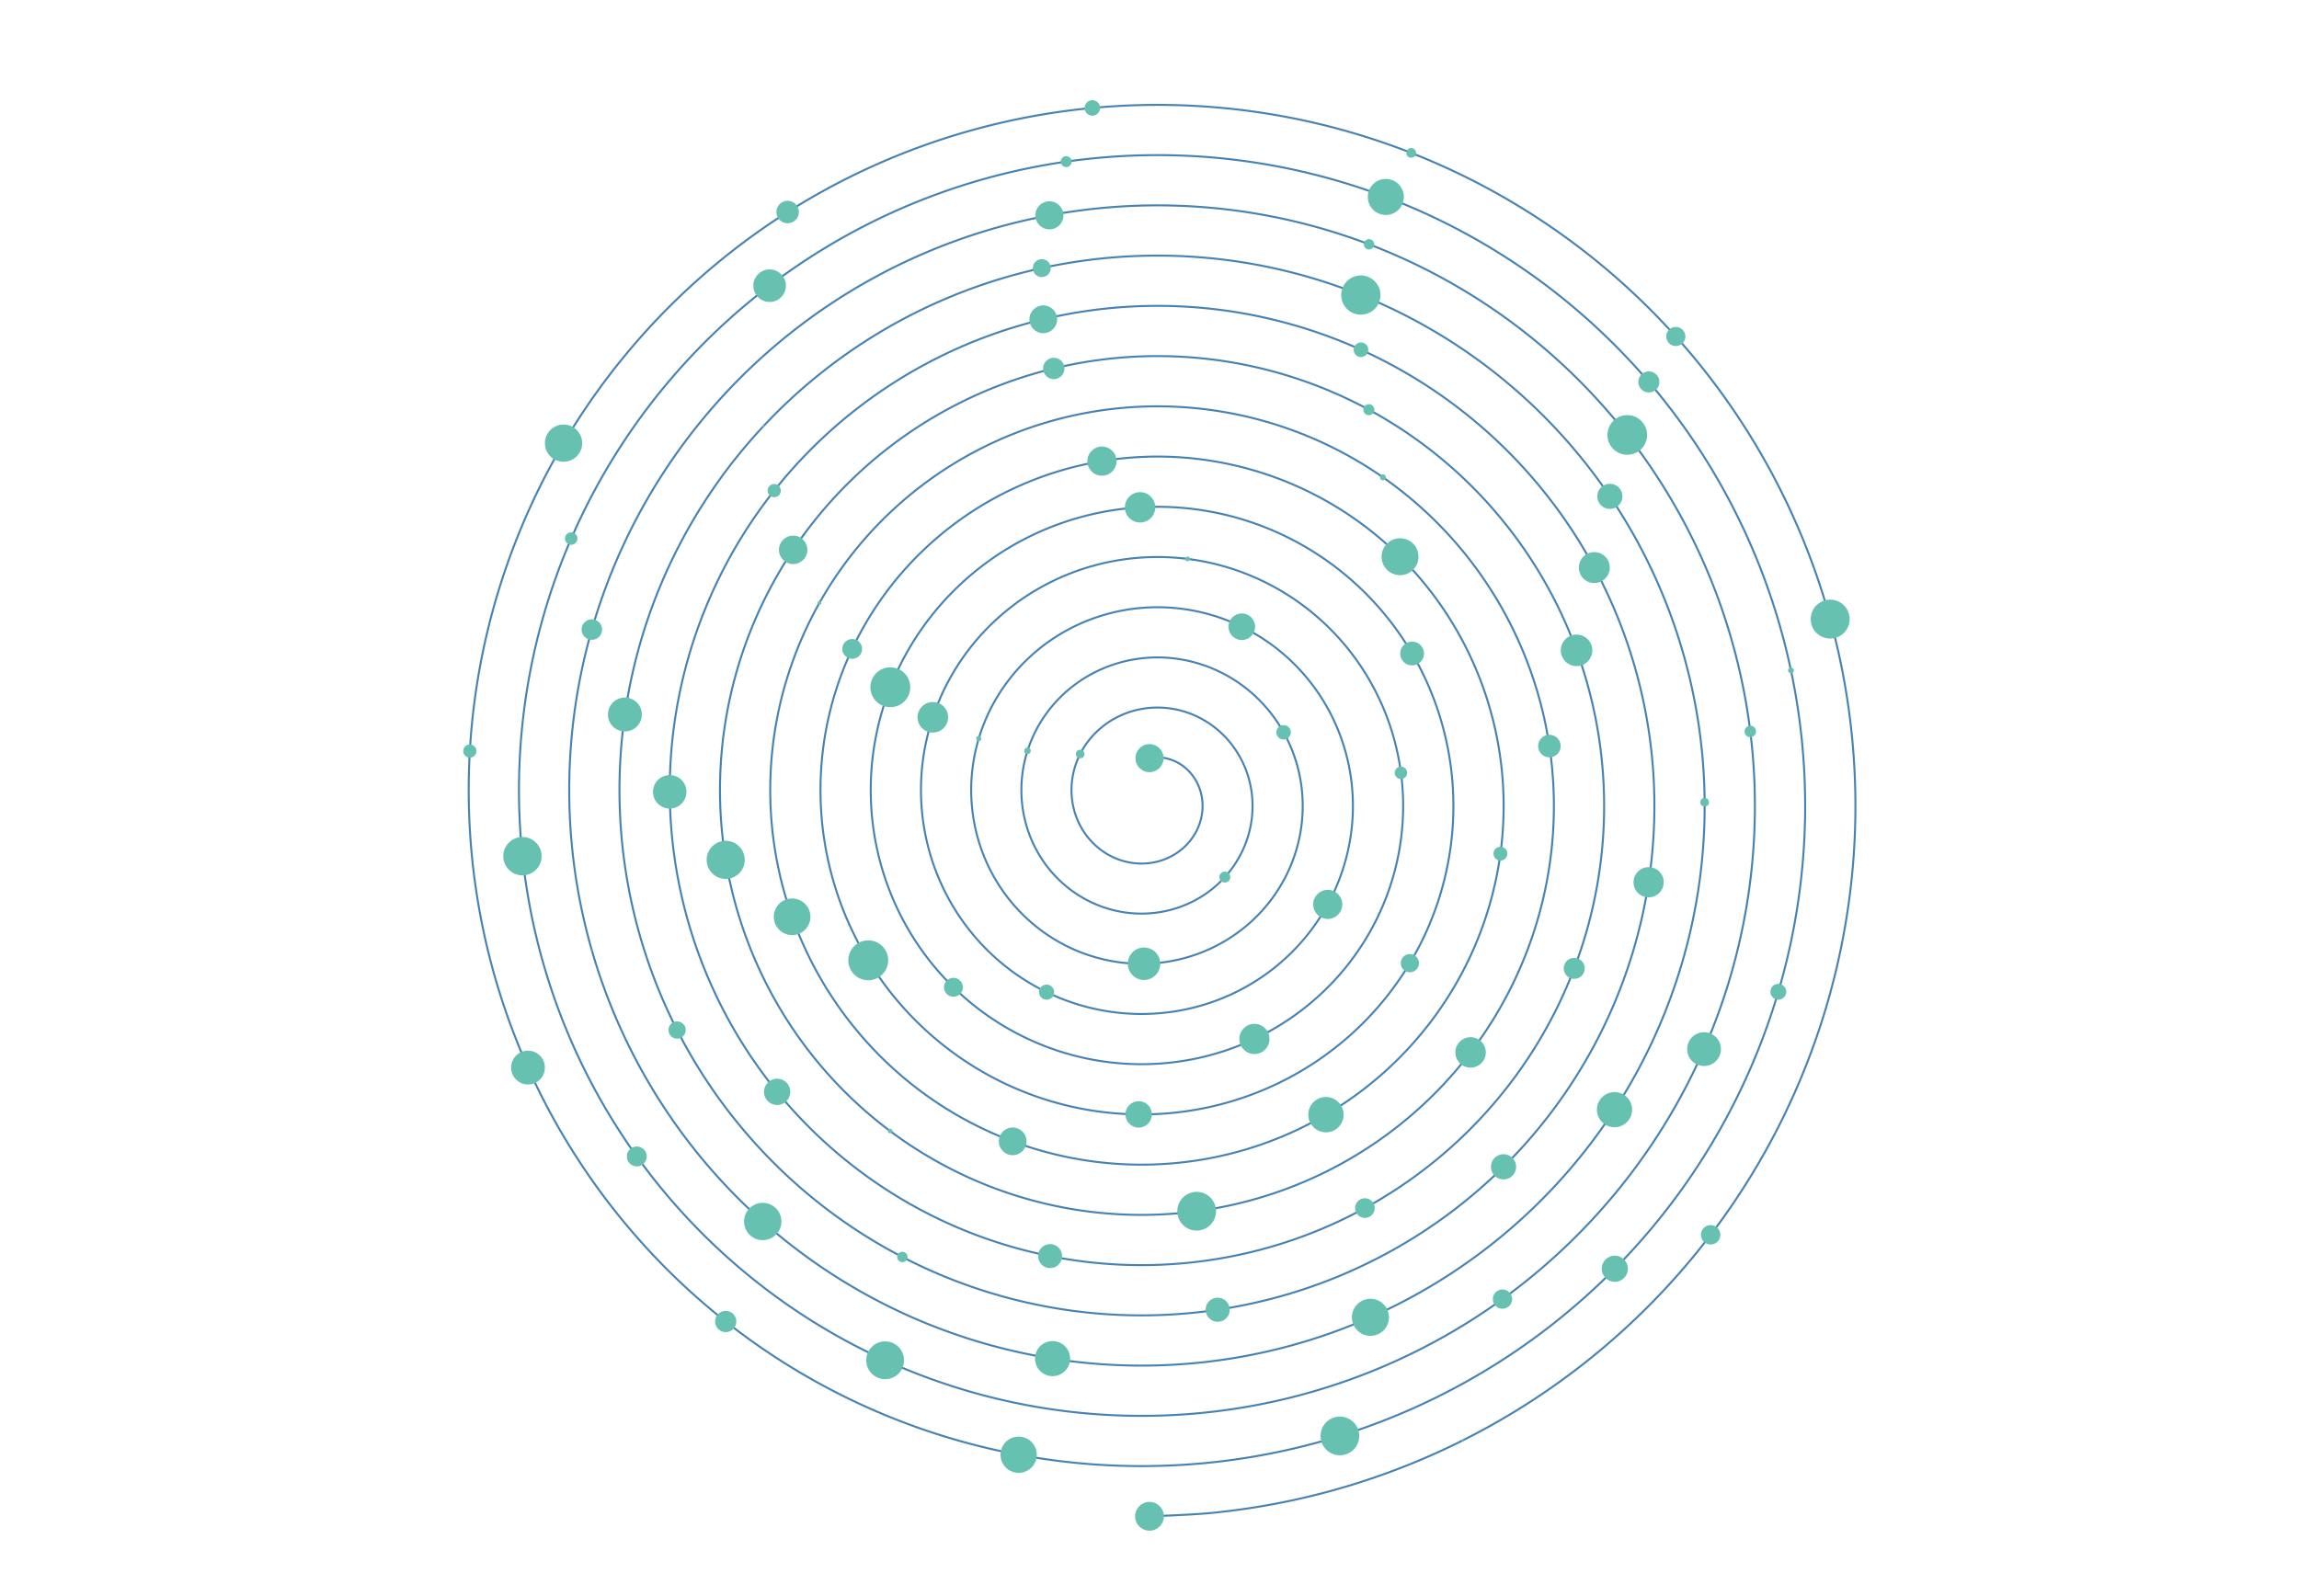 <svg xmlns="http://www.w3.org/2000/svg" viewBox="0 0 1152 800" width="1152" height="800" style="position:relative">
  <g transform="translate(576 400)">
    <path d="M0-20s1.141-.203 1.723-.267a20 20 0 0 1 3.568-.076 21 21 0 0 1 3.639.566 21.6 21.6 0 0 1 3.591 1.228 22.3 22.3 0 0 1 3.422 1.889 23 23 0 0 1 3.13 2.526 23.6 23.6 0 0 1 2.72 3.116A24.3 24.3 0 0 1 23.99-7.38a25 25 0 0 1 1.576 4.069 25.7 25.7 0 0 1 .872 4.391 26.4 26.4 0 0 1 .103 4.59 27 27 0 0 1-.707 4.652 28 28 0 0 1-1.534 4.57 28.4 28.4 0 0 1-2.351 4.336 29 29 0 0 1-3.133 3.958 30 30 0 0 1-3.852 3.437 30.5 30.5 0 0 1-4.48 2.784 31 31 0 0 1-5 2.018A32 32 0 0 1 .103 32.58a32.6 32.6 0 0 1-5.614.22 33 33 0 0 1-5.683-.76 34 34 0 0 1-5.579-1.755 34.6 34.6 0 0 1-5.297-2.736 35.3 35.3 0 0 1-4.843-3.67 36 36 0 0 1-4.223-4.528 36.7 36.7 0 0 1-3.45-5.279 37.4 37.4 0 0 1-2.543-5.895 38 38 0 0 1-1.527-6.354 38.7 38.7 0 0 1-.428-6.636 39.4 39.4 0 0 1 .723-6.725 40 40 0 0 1 1.89-6.615 41 41 0 0 1 3.04-6.298 41.5 41.5 0 0 1 4.134-5.782 42 42 0 0 1 5.141-5.074 43 43 0 0 1 6.024-4.19 43.5 43.5 0 0 1 6.753-3.15 44 44 0 0 1 7.302-1.987 45 45 0 0 1 7.648-.726 45.6 45.6 0 0 1 7.774.595 46 46 0 0 1 7.67 1.936 47 47 0 0 1 7.336 3.26 47.6 47.6 0 0 1 6.77 4.522 48.3 48.3 0 0 1 5.985 5.686 49 49 0 0 1 5 6.713 49.7 49.7 0 0 1 3.84 7.568 50.3 50.3 0 0 1 2.53 8.22 51 51 0 0 1 1.114 8.644 51.7 51.7 0 0 1-.376 8.822 52.4 52.4 0 0 1-1.892 8.742 53 53 0 0 1-3.393 8.401 54 54 0 0 1-4.83 7.8 54.4 54.4 0 0 1-6.16 6.955 55 55 0 0 1-7.341 5.879 56 56 0 0 1-8.332 4.604 56.5 56.5 0 0 1-9.102 3.16 57 57 0 0 1-9.619 1.59 58 58 0 0 1-9.864-.065 58.5 58.5 0 0 1-9.824-1.758 59 59 0 0 1-9.49-3.438 60 60 0 0 1-8.871-5.055 60.6 60.6 0 0 1-7.974-6.558 61 61 0 0 1-6.821-7.902 62 62 0 0 1-5.442-9.043 62.6 62.6 0 0 1-3.873-9.942 63.3 63.3 0 0 1-2.154-10.567 64 64 0 0 1-.335-10.894 64.7 64.7 0 0 1 1.531-10.907 65.4 65.4 0 0 1 3.393-10.6 66 66 0 0 1 5.193-9.973 66.7 66.7 0 0 1 6.877-9.041 67.4 67.4 0 0 1 8.394-7.823 68 68 0 0 1 9.694-6.352 69 69 0 0 1 10.736-4.663 69.5 69.5 0 0 1 11.481-2.804 70 70 0 0 1 11.906-.828 71 71 0 0 1 11.989 1.213 71.5 71.5 0 0 1 11.72 3.256 72 72 0 0 1 11.104 5.244 73 73 0 0 1 10.15 7.114 73.5 73.5 0 0 1 8.88 8.81 74 74 0 0 1 7.327 10.282 75 75 0 0 1 5.53 11.476 75.6 75.6 0 0 1 3.54 12.358A76 76 0 0 1 76.75 2.171a77 77 0 0 1-.801 13.06 77.6 77.6 0 0 1-3.027 12.848 78.3 78.3 0 0 1-5.204 12.257 79 79 0 0 1-7.265 11.295 79.7 79.7 0 0 1-9.15 9.988 80.4 80.4 0 0 1-10.799 8.365 81 81 0 0 1-12.16 6.472 81.7 81.7 0 0 1-13.19 4.356 82.4 82.4 0 0 1-13.85 2.078 83 83 0 0 1-14.118-.298 84 84 0 0 1-13.977-2.705 84.5 84.5 0 0 1-13.425-5.071 85 85 0 0 1-12.472-7.328A86 86 0 0 1-63.83 58.08a86.5 86.5 0 0 1-9.463-11.244 87 87 0 0 1-7.482-12.783 88 88 0 0 1-5.252-13.972A88.5 88.5 0 0 1-88.861 5.31a89 89 0 0 1-.297-15.153 90 90 0 0 1 2.288-15.1 90.6 90.6 0 0 1 4.846-14.603 91 91 0 0 1 7.3-13.676 92 92 0 0 1 9.579-12.334A92.6 92.6 0 0 1-53.533-76.17a93.3 93.3 0 0 1 13.337-8.559 94 94 0 0 1 14.699-6.225 94.7 94.7 0 0 1 15.651-3.675 95.4 95.4 0 0 1 16.163-.983 96 96 0 0 1 16.21 1.778 96.7 96.7 0 0 1 15.787 4.526 97.4 97.4 0 0 1 14.898 7.18 98 98 0 0 1 13.563 9.663A99 99 0 0 1 78.59-60.566a99.4 99.4 0 0 1 9.698 13.82 100 100 0 0 1 7.271 15.365 101 101 0 0 1 4.6 16.484 101.5 101.5 0 0 1 1.756 17.139 102 102 0 0 1-1.174 17.304 103 103 0 0 1-4.11 16.968 103.5 103.5 0 0 1-6.965 16.135 104 104 0 0 1-9.656 14.82 105 105 0 0 1-12.102 13.06 105.6 105.6 0 0 1-14.226 10.896 106 106 0 0 1-15.966 8.387 107 107 0 0 1-17.264 5.602 107.6 107.6 0 0 1-18.076 2.62 108.3 108.3 0 0 1-18.374-.477 109 109 0 0 1-18.141-3.6 109.7 109.7 0 0 1-17.38-6.654 110.4 110.4 0 0 1-16.104-9.557A111 111 0 0 1-81.966 75.53a111.7 111.7 0 0 1-12.146-14.553 112.4 112.4 0 0 1-9.57-16.496 113 113 0 0 1-6.682-17.985 114 114 0 0 1-3.568-18.969 114.4 114.4 0 0 1-.311-19.414 115 115 0 0 1 2.992-19.3 116 116 0 0 1 6.248-18.627 116.5 116.5 0 0 1 9.361-17.404 117 117 0 0 1 12.24-15.662 118 118 0 0 1 14.795-13.445 118.5 118.5 0 0 1 16.953-10.813 119 119 0 0 1 18.642-7.837 120 120 0 0 1 19.811-4.599 120.6 120.6 0 0 1 20.418-1.19 121 121 0 0 1 20.44 2.29 122 122 0 0 1 19.87 5.743 122.6 122.6 0 0 1 18.716 9.07 123.3 123.3 0 0 1 17.009 12.169 124 124 0 0 1 14.788 14.95 124.7 124.7 0 0 1 12.114 17.33 125.3 125.3 0 0 1 12.35 29.394 126.4 126.4 0 0 1 4.58 31.814 127.4 127.4 0 0 1-3.612 32.2 128.4 128.4 0 0 1-11.701 30.491 129.4 129.4 0 0 1-19.158 26.77 130.5 130.5 0 0 1-25.483 21.245 131.5 131.5 0 0 1-30.247 14.249 132.5 132.5 0 0 1-33.117 6.216 133.5 133.5 0 0 1-33.872-2.347 134.5 134.5 0 0 1-32.434-10.887 135.6 135.6 0 0 1-28.86-18.848 136.6 136.6 0 0 1-23.355-25.704 137.6 137.6 0 0 1-16.247-30.988 138.6 138.6 0 0 1-7.973-34.334 139.6 139.6 0 0 1 .94-35.493 140.7 140.7 0 0 1 9.923-34.36A141.7 141.7 0 0 1-109.72-90.77a142.7 142.7 0 0 1 25.786-25.524 143.7 143.7 0 0 1 31.608-18.335 144.8 144.8 0 0 1 35.457-9.85 145.8 145.8 0 0 1 37.054-.605 146.8 146.8 0 0 1 36.262 8.81 147.8 147.8 0 0 1 33.101 17.785 148.8 148.8 0 0 1 27.744 25.724A150 150 0 0 1 137.8-60.663a151 151 0 0 1 11.84 36.48 152 152 0 0 1 2.284 38.543 153 153 0 0 1-7.55 38.13 154 154 0 0 1-17.022 35.231 155 155 0 0 1-25.516 30.005 156 156 0 0 1-32.464 22.759 157 157 0 0 1-37.391 13.937 158 158 0 0 1-39.955 4.097 159 159 0 0 1-39.953-6.14 160 160 0 0 1-37.357-16.107 161 161 0 0 1-32.299-25.157 162 162 0 0 1-25.079-32.687A163 163 0 0 1-158.8 40.242a164.2 164.2 0 0 1-6.037-41.278 165.2 165.2 0 0 1 4.584-41.724 166.2 166.2 0 0 1 15.037-39.466 167.2 167.2 0 0 1 24.643-34.618 168.3 168.3 0 0 1 32.765-27.46 169.3 169.3 0 0 1 38.86-18.434 170.3 170.3 0 0 1 42.504-8.1 171.3 171.3 0 0 1 43.433 2.883 172.3 172.3 0 0 1 41.551 13.81 173.4 173.4 0 0 1 36.951 23.973 174.4 174.4 0 0 1 29.897 32.696 175.4 175.4 0 0 1 20.818 39.402 176.4 176.4 0 0 1 10.284 43.626 177.4 177.4 0 0 1-1.042 45.069 178.5 178.5 0 0 1-12.43 43.602 179.5 179.5 0 0 1-23.142 39.29 180.5 180.5 0 0 1-32.474 32.377 181.5 181.5 0 0 1-39.805 23.285 182.6 182.6 0 0 1-44.636 12.58 183.6 183.6 0 0 1-46.624.939 184.6 184.6 0 0 1-45.61-10.894 185.6 185.6 0 0 1-41.623-22.151 186.6 186.6 0 0 1-34.894-32.095 187.7 187.7 0 0 1-25.827-40.066 188.7 188.7 0 0 1-14.985-45.524 189.7 189.7 0 0 1-3.054-48.09 190.7 190.7 0 0 1 9.205-47.562 191.8 191.8 0 0 1 20.998-43.945 192.8 192.8 0 0 1 31.555-37.438 193.8 193.8 0 0 1 40.178-28.435 194.8 194.8 0 0 1 46.285-17.491 195.8 195.8 0 0 1 49.456-5.3 197 197 0 0 1 49.453 7.366 198 198 0 0 1 46.242 19.682 199 199 0 0 1 40 30.851 200 200 0 0 1 31.1 40.135 201 201 0 0 1 20.093 46.911 202 202 0 0 1 7.67 50.716 203 203 0 0 1-5.375 51.27 204 204 0 0 1-18.205 48.505 205 205 0 0 1-29.981 42.57 206 206 0 0 1-39.933 33.816 207 207 0 0 1-47.395 22.781 208 208 0 0 1-51.86 10.162 209 209 0 0 1-53.005-3.24A210 210 0 0 1-93.9 188.664a211.2 211.2 0 0 1-45.139-28.944 212.2 212.2 0 0 1-36.57-39.568 213.2 213.2 0 0 1-25.551-47.73 214.2 214.2 0 0 1-12.77-52.878 215.2 215.2 0 0 1 .964-54.648 216.3 216.3 0 0 1 14.762-52.893 217.3 217.3 0 0 1 27.737-47.696 218.3 218.3 0 0 1 39.035-39.358 219.3 219.3 0 0 1 47.911-28.392 220.4 220.4 0 0 1 53.765-15.484 221.4 221.4 0 0 1 56.19-1.453 222.4 222.4 0 0 1 54.999 12.802 223.4 223.4 0 0 1 50.23 26.358 224.4 224.4 0 0 1 42.168 38.332 225.5 225.5 0 0 1 31.297 47.932 226.5 226.5 0 0 1 18.301 54.513 227.5 227.5 0 0 1 4.003 57.624 228.5 228.5 0 0 1-10.684 57.028 229.5 229.5 0 0 1-24.81 52.736 230.6 230.6 0 0 1-37.455 44.987 231.6 231.6 0 0 1-47.787 34.258 232.6 232.6 0 0 1-55.115 21.213 233.6 233.6 0 0 1-58.937 6.681 234.7 234.7 0 0 1-58.978-8.411 235.7 235.7 0 0 1-55.197-23.09 236.7 236.7 0 0 1-47.81-36.403 237.7 237.7 0 0 1-37.265-47.472 238.7 238.7 0 0 1-24.213-55.563A239.8 239.8 0 0 1-240.3 3.02a240.8 240.8 0 0 1 5.988-60.833 241.8 241.8 0 0 1 21.202-57.608 242.8 242.8 0 0 1 35.172-50.626 244 244 0 0 1 46.983-40.307 245 245 0 0 1 55.85-27.291 246 246 0 0 1 61.178-12.401 247 247 0 0 1 62.586 3.417 248 248 0 0 1 59.957 19.145 249 249 0 0 1 53.422 33.763 250 250 0 0 1 43.377 46.315 251 251 0 0 1 30.442 55.973 252 252 0 0 1 17.013 83.46 253.4 253.4 0 0 1-11.805 84.82 254.7 254.7 0 0 1-39.578 76.458 256.1 256.1 0 0 1-63.108 59.237 257.5 257.5 0 0 1-79.65 35.034 258.8 258.8 0 0 1-87.226 6.556 260.2 260.2 0 0 1-84.877-22.976 261.6 261.6 0 0 1-72.766-50.18 262.9 262.9 0 0 1-52.18-71.915 264.3 264.3 0 0 1-25.395-85.622 265.6 265.6 0 0 1 4.58-89.652 267 267 0 0 1 34.337-83.439 268.4 268.4 0 0 1 60.461-67.59 269.7 269.7 0 0 1 79.916-43.83A271.1 271.1 0 0 1 5.98-271.875a272.5 272.5 0 0 1 90.625 16.217 273.8 273.8 0 0 1 80.457 45.687 275.2 275.2 0 0 1 60.96 70.211 276.5 276.5 0 0 1 34.28 86.927 277.9 277.9 0 0 1 3.405 93.84 279.3 279.3 0 0 1-28.164 90.06 280.6 280.6 0 0 1-56.813 75.914 282 282 0 0 1-79.225 52.929 283.3 283.3 0 0 1-92.77 23.65 284.7 284.7 0 0 1-95.81-8.62 286 286 0 0 1-87.894-40.214 287.4 287.4 0 0 1-37.74-30.74 288 288 0 0 1-32.085-36.757 289 289 0 0 1-25.476-41.747 289.5 289.5 0 0 1-18.103-45.556 290 290 0 0 1-10.174-48.071 291 291 0 0 1-1.915-49.214 291.5 291.5 0 0 1 6.438-48.945 292 292 0 0 1 14.645-47.265 293 293 0 0 1 22.469-44.216 293.6 293.6 0 0 1 29.68-39.88 294 294 0 0 1 36.073-34.374 295 295 0 0 1 41.454-27.853 295.6 295.6 0 0 1 45.668-20.5 296.3 296.3 0 0 1 48.585-12.524 297 297 0 0 1 50.117-4.148 297.6 297.6 0 0 1 50.212 4.384 298.3 298.3 0 0 1 48.863 12.829 299 299 0 0 1 46.1 20.944 299.7 299.7 0 0 1 41.995 28.492 300.4 300.4 0 0 1 36.665 35.255 301 301 0 0 1 30.253 41.032 302 302 0 0 1 22.942 45.655 302.4 302.4 0 0 1 14.937 48.983 303 303 0 0 1 6.465 50.917 304 304 0 0 1-2.23 51.392 304.5 304.5 0 0 1-10.902 50.39 305 305 0 0 1-19.297 47.932 306 306 0 0 1-27.173 44.084 306.5 306.5 0 0 1-34.304 38.949 307 307 0 0 1-40.478 32.669 308 308 0 0 1-45.514 25.42 308.5 308.5 0 0 1-49.261 17.409 309 309 0 0 1-51.608 8.86 310 310 0 0 1-52.477.018 310.6 310.6 0 0 1-51.84-8.863 311 311 0 0 1-49.708-17.528 312 312 0 0 1-46.135-25.726 312.6 312.6 0 0 1-41.219-33.22 313.3 313.3 0 0 1-35.093-39.788 314 314 0 0 1-27.93-45.241 314.7 314.7 0 0 1-19.934-49.415 315.4 315.4 0 0 1-11.327-52.184 316 316 0 0 1-2.358-53.462 316.7 316.7 0 0 1 6.718-53.207 317.4 317.4 0 0 1 15.64-51.419 318 318 0 0 1 24.148-48.143 319 319 0 0 1 32-43.466 319.4 319.4 0 0 1 38.964-37.518 320 320 0 0 1 44.834-30.465 321 321 0 0 1 49.44-22.505 321.5 321.5 0 0 1 52.641-13.862 322 322 0 0 1 54.341-4.785 323 323 0 0 1 54.484 4.47 323.5 323.5 0 0 1 53.057 13.634 324 324 0 0 1 50.1 22.445 325 325 0 0 1 45.684 30.646 325.6 325.6 0 0 1 39.938 38 326 326 0 0 1 33.016 44.29 327 327 0 0 1 25.116 49.333 327.6 327.6 0 0 1 16.46 52.975 328.3 328.3 0 0 1 7.292 55.107 329 329 0 0 1-2.122 55.663 329.7 329.7 0 0 1-11.514 54.618 330.3 330.3 0 0 1-20.614 51.997 331 331 0 0 1-29.158 47.867 331.7 331.7 0 0 1-36.898 42.344 332.4 332.4 0 0 1-43.608 35.577 333 333 0 0 1-49.089 27.76 334 334 0 0 1-53.18 19.112 334.4 334.4 0 0 1-55.756 9.877 335 335 0 0 1-56.74.32 336 336 0 0 1-56.092-9.282 336.5 336.5 0 0 1-53.828-18.66 337 337 0 0 1-50.006-27.536 338 338 0 0 1-44.728-35.656 338.5 338.5 0 0 1-38.141-42.783 339 339 0 0 1-30.431-48.707 340 340 0 0 1-21.813-53.252 340.6 340.6 0 0 1-12.533-56.284 341 341 0 0 1-2.854-57.706 342 342 0 0 1 6.944-57.475 342.6 342.6 0 0 1 16.583-55.587 343 343 0 0 1 25.781-52.091 344 344 0 0 1 34.276-47.084 344.6 344.6 0 0 1 41.816-40.7 345.3 345.3 0 0 1 48.183-33.12 346 346 0 0 1 53.188-24.558 346.7 346.7 0 0 1 56.683-15.253 347.4 347.4 0 0 1 58.558-5.473 348 348 0 0 1 58.758 4.501 348.7 348.7 0 0 1 57.264 14.387 349.4 349.4 0 0 1 54.12 23.896 350 350 0 0 1 49.402 32.755 351 351 0 0 1 43.247 40.705 351.4 351.4 0 0 1 35.821 47.516 352 352 0 0 1 27.337 52.984 353 353 0 0 1 18.032 56.949 353.5 353.5 0 0 1 8.173 59.29 354 354 0 0 1-1.96 59.934 355 355 0 0 1-12.074 58.856 355.5 355.5 0 0 1-21.881 56.079 356 356 0 0 1-31.096 51.677 357 357 0 0 1-39.45 45.773 357.6 357.6 0 0 1-46.702 38.527 358 358 0 0 1-52.636 30.145 359 359 0 0 1-57.08 20.864 359.6 359.6 0 0 1-59.895 10.947C20.36 359.34 0 360 0 360" style="fill:none;stroke:#4682b4"/>
    <circle cy="-20" r="7.036" style="fill:#66c1b0;stroke:none"/>
    <circle cx="-34.737" cy="-22.075" r="2.149" style="fill:#66c1b0;stroke:none"/>
    <circle cx="37.756" cy="39.616" r="2.739" style="fill:#66c1b0;stroke:none"/>
    <circle cx="-61.128" cy="-23.684" r="1.625" style="fill:#66c1b0;stroke:none"/>
    <circle cx="67.197" cy="-32.946" r="3.621" style="fill:#66c1b0;stroke:none"/>
    <circle cx="-2.738" cy="83.05" r="8.132" style="fill:#66c1b0;stroke:none"/>
    <circle cx="-85.559" cy="-29.809" r="1.304" style="fill:#66c1b0;stroke:none"/>
    <circle cx="46.251" cy="-85.872" r="6.666" style="fill:#66c1b0;stroke:none"/>
    <circle cx="89.316" cy="53.296" r="7.301" style="fill:#66c1b0;stroke:none"/>
    <circle cx="-51.556" cy="97.285" r="3.795" style="fill:#66c1b0;stroke:none"/>
    <circle cx="-108.572" cy="-40.485" r="7.664" style="fill:#66c1b0;stroke:none"/>
    <circle cx="19.116" cy="-119.86" r="1.197" style="fill:#66c1b0;stroke:none"/>
    <circle cx="126.002" cy="-12.653" r="3.125" style="fill:#66c1b0;stroke:none"/>
    <circle cx="52.572" cy="120.738" r="7.564" style="fill:#66c1b0;stroke:none"/>
    <circle cx="-98.242" cy="94.842" r="4.743" style="fill:#66c1b0;stroke:none"/>
    <circle cx="-129.87" cy="-55.544" r="9.994" style="fill:#66c1b0;stroke:none"/>
    <circle cx="-4.727" cy="-145.719" r="7.607" style="fill:#66c1b0;stroke:none"/>
    <circle cx="131.579" cy="-72.446" r="5.975" style="fill:#66c1b0;stroke:none"/>
    <circle cx="130.456" cy="82.752" r="4.572" style="fill:#66c1b0;stroke:none"/>
    <circle cx="-5.431" cy="158.563" r="6.636" style="fill:#66c1b0;stroke:none"/>
    <circle cx="-140.932" cy="81.331" r="10" style="fill:#66c1b0;stroke:none"/>
    <circle cx="-148.975" cy="-74.755" r="4.963" style="fill:#66c1b0;stroke:none"/>
    <circle cx="-23.829" cy="-168.876" r="7.32" style="fill:#66c1b0;stroke:none"/>
    <circle cx="125.538" cy="-120.965" r="9.261" style="fill:#66c1b0;stroke:none"/>
    <circle cx="175.842" cy="27.876" r="3.472" style="fill:#66c1b0;stroke:none"/>
    <circle cx="88.421" cy="158.695" r="8.854" style="fill:#66c1b0;stroke:none"/>
    <circle cx="-68.564" cy="172.066" r="6.945" style="fill:#66c1b0;stroke:none"/>
    <circle cx="-179.086" cy="59.508" r="9.181" style="fill:#66c1b0;stroke:none"/>
    <circle cx="-165.372" cy="-97.827" r=".932" style="fill:#66c1b0;stroke:none"/>
    <circle cx="-38.19" cy="-191.742" r=".137" style="fill:#66c1b0;stroke:none"/>
    <circle cx="117.004" cy="-160.744" r="1.486" style="fill:#66c1b0;stroke:none"/>
    <circle cx="200.386" cy="-26.061" r="5.659" style="fill:#66c1b0;stroke:none"/>
    <circle cx="160.892" cy="127.487" r="7.639" style="fill:#66c1b0;stroke:none"/>
    <circle cx="23.63" cy="207.089" r="9.715" style="fill:#66c1b0;stroke:none"/>
    <circle cx="-129.995" cy="166.886" r="1.147" style="fill:#66c1b0;stroke:none"/>
    <circle cx="-212.356" cy="30.981" r="9.548" style="fill:#66c1b0;stroke:none"/>
    <circle cx="-178.557" cy="-124.409" r="7.126" style="fill:#66c1b0;stroke:none"/>
    <circle cx="-47.962" cy="-215.326" r="5.362" style="fill:#66c1b0;stroke:none"/>
    <circle cx="109.915" cy="-194.653" r="2.767" style="fill:#66c1b0;stroke:none"/>
    <circle cx="213.998" cy="-74.035" r="7.9" style="fill:#66c1b0;stroke:none"/>
    <circle cx="212.824" cy="85.366" r="5.274" style="fill:#66c1b0;stroke:none"/>
    <circle cx="107.937" cy="205.515" r="4.927" style="fill:#66c1b0;stroke:none"/>
    <circle cx="-49.805" cy="229.59" r="6.019" style="fill:#66c1b0;stroke:none"/>
    <circle cx="-186.582" cy="147.257" r="6.603" style="fill:#66c1b0;stroke:none"/>
    <circle cx="-240.402" cy="-3.12" r="8.389" style="fill:#66c1b0;stroke:none"/>
    <circle cx="-188.054" cy="-154.09" r="3.309" style="fill:#66c1b0;stroke:none"/>
    <circle cx="-53.222" cy="-239.96" r="6.967" style="fill:#66c1b0;stroke:none"/>
    <circle cx="105.967" cy="-224.7" r="3.658" style="fill:#66c1b0;stroke:none"/>
    <circle cx="222.892" cy="-115.513" r="7.756" style="fill:#66c1b0;stroke:none"/>
    <circle cx="250.098" cy="42.195" r="7.57" style="fill:#66c1b0;stroke:none"/>
    <circle cx="177.403" cy="184.832" r="6.323" style="fill:#66c1b0;stroke:none"/>
    <circle cx="34.167" cy="256.462" r="6.057" style="fill:#66c1b0;stroke:none"/>
    <circle cx="-123.836" cy="230.022" r="2.613" style="fill:#66c1b0;stroke:none"/>
    <circle cx="-236.711" cy="116.27" r="4.323" style="fill:#66c1b0;stroke:none"/>
    <circle cx="-262.874" cy="-41.877" r="8.497" style="fill:#66c1b0;stroke:none"/>
    <circle cx="-193.43" cy="-186.403" r=".494" style="fill:#66c1b0;stroke:none"/>
    <circle cx="-53.97" cy="-265.621" r="4.503" style="fill:#66c1b0;stroke:none"/>
    <circle cx="105.893" cy="-252.109" r="9.833" style="fill:#66c1b0;stroke:none"/>
    <circle cx="230.679" cy="-151.211" r="6.309" style="fill:#66c1b0;stroke:none"/>
    <circle cx="278.17" cy="2.115" r="2.165" style="fill:#66c1b0;stroke:none"/>
    <circle cx="233.011" cy="156.188" r="8.81" style="fill:#66c1b0;stroke:none"/>
    <circle cx="110.71" cy="260.264" r="9.293" style="fill:#66c1b0;stroke:none"/>
    <circle cx="-48.577" cy="280.962" r="8.792" style="fill:#66c1b0;stroke:none"/>
    <circle cx="-193.801" cy="212.24" r="9.362" style="fill:#66c1b0;stroke:none"/>
    <circle cx="-279.451" cy="76.272" r=".318" style="fill:#66c1b0;stroke:none"/>
    <circle cx="-279.432" cy="-84.458" r="5.145" style="fill:#66c1b0;stroke:none"/>
    <circle cx="-194.304" cy="-220.832" r=".186" style="fill:#66c1b0;stroke:none"/>
    <circle cx="-50.158" cy="-292.08" r="7.047" style="fill:#66c1b0;stroke:none"/>
    <circle cx="110.007" cy="-277.543" r="2.609" style="fill:#66c1b0;stroke:none"/>
    <circle cx="239.405" cy="-181.995" r="9.942" style="fill:#66c1b0;stroke:none"/>
    <circle cx="301.045" cy="-33.389" r="2.876" style="fill:#66c1b0;stroke:none"/>
    <circle cx="277.87" cy="125.842" r="8.465" style="fill:#66c1b0;stroke:none"/>
    <circle cx="176.87" cy="251.138" r="4.837" style="fill:#66c1b0;stroke:none"/>
    <circle cx="26.348" cy="308.163" r=".208" style="fill:#66c1b0;stroke:none"/>
    <circle cx="-132.469" cy="281.809" r="9.476" style="fill:#66c1b0;stroke:none"/>
    <circle cx="-256.907" cy="179.633" r="4.995" style="fill:#66c1b0;stroke:none"/>
    <circle cx="-314.207" cy="29.135" r="9.611" style="fill:#66c1b0;stroke:none"/>
    <circle cx="-289.767" cy="-130.06" r="3.119" style="fill:#66c1b0;stroke:none"/>
    <circle cx="-190.356" cy="-256.808" r="8.156" style="fill:#66c1b0;stroke:none"/>
    <circle cx="-41.73" cy="-318.982" r="2.749" style="fill:#66c1b0;stroke:none"/>
    <circle cx="118.42" cy="-301.286" r="9.036" style="fill:#66c1b0;stroke:none"/>
    <circle cx="250.215" cy="-208.554" r="5.285" style="fill:#66c1b0;stroke:none"/>
    <circle cx="321.427" cy="-63.969" r="1.449" style="fill:#66c1b0;stroke:none"/>
    <circle cx="315.096" cy="97.095" r="3.976" style="fill:#66c1b0;stroke:none"/>
    <circle cx="233.149" cy="235.923" r="6.561" style="fill:#66c1b0;stroke:none"/>
    <circle cx="95.407" cy="319.72" r="9.7" style="fill:#66c1b0;stroke:none"/>
    <circle cx="-65.564" cy="329.136" r="9.089" style="fill:#66c1b0;stroke:none"/>
    <circle cx="-212.36" cy="262.37" r="5.329" style="fill:#66c1b0;stroke:none"/>
    <circle cx="-311.43" cy="135.098" r="8.474" style="fill:#66c1b0;stroke:none"/>
    <circle cx="-340.574" cy="-23.547" r="3.306" style="fill:#66c1b0;stroke:none"/>
    <circle cx="-293.615" cy="-177.879" r="9.335" style="fill:#66c1b0;stroke:none"/>
    <circle cx="-181.328" cy="-293.728" r="5.645" style="fill:#66c1b0;stroke:none"/>
    <circle cx="-28.642" cy="-345.892" r="3.88" style="fill:#66c1b0;stroke:none"/>
    <circle cx="131.145" cy="-323.369" r="2.419" style="fill:#66c1b0;stroke:none"/>
    <circle cx="263.725" cy="-231.348" r="4.802" style="fill:#66c1b0;stroke:none"/>
    <circle cx="341.076" cy="-89.693" r="9.755" style="fill:#66c1b0;stroke:none"/>
    <circle cx="347.212" cy="71.604" r=".188" style="fill:#66c1b0;stroke:none"/>
    <circle cx="281.186" cy="218.913" r="4.868" style="fill:#66c1b0;stroke:none"/>
    <circle cx="156.921" cy="321.978" r=".461" style="fill:#66c1b0;stroke:none"/>
    <circle cy="360" r="7.208" style="fill:#66c1b0;stroke:none"/>
  </g>
</svg>
